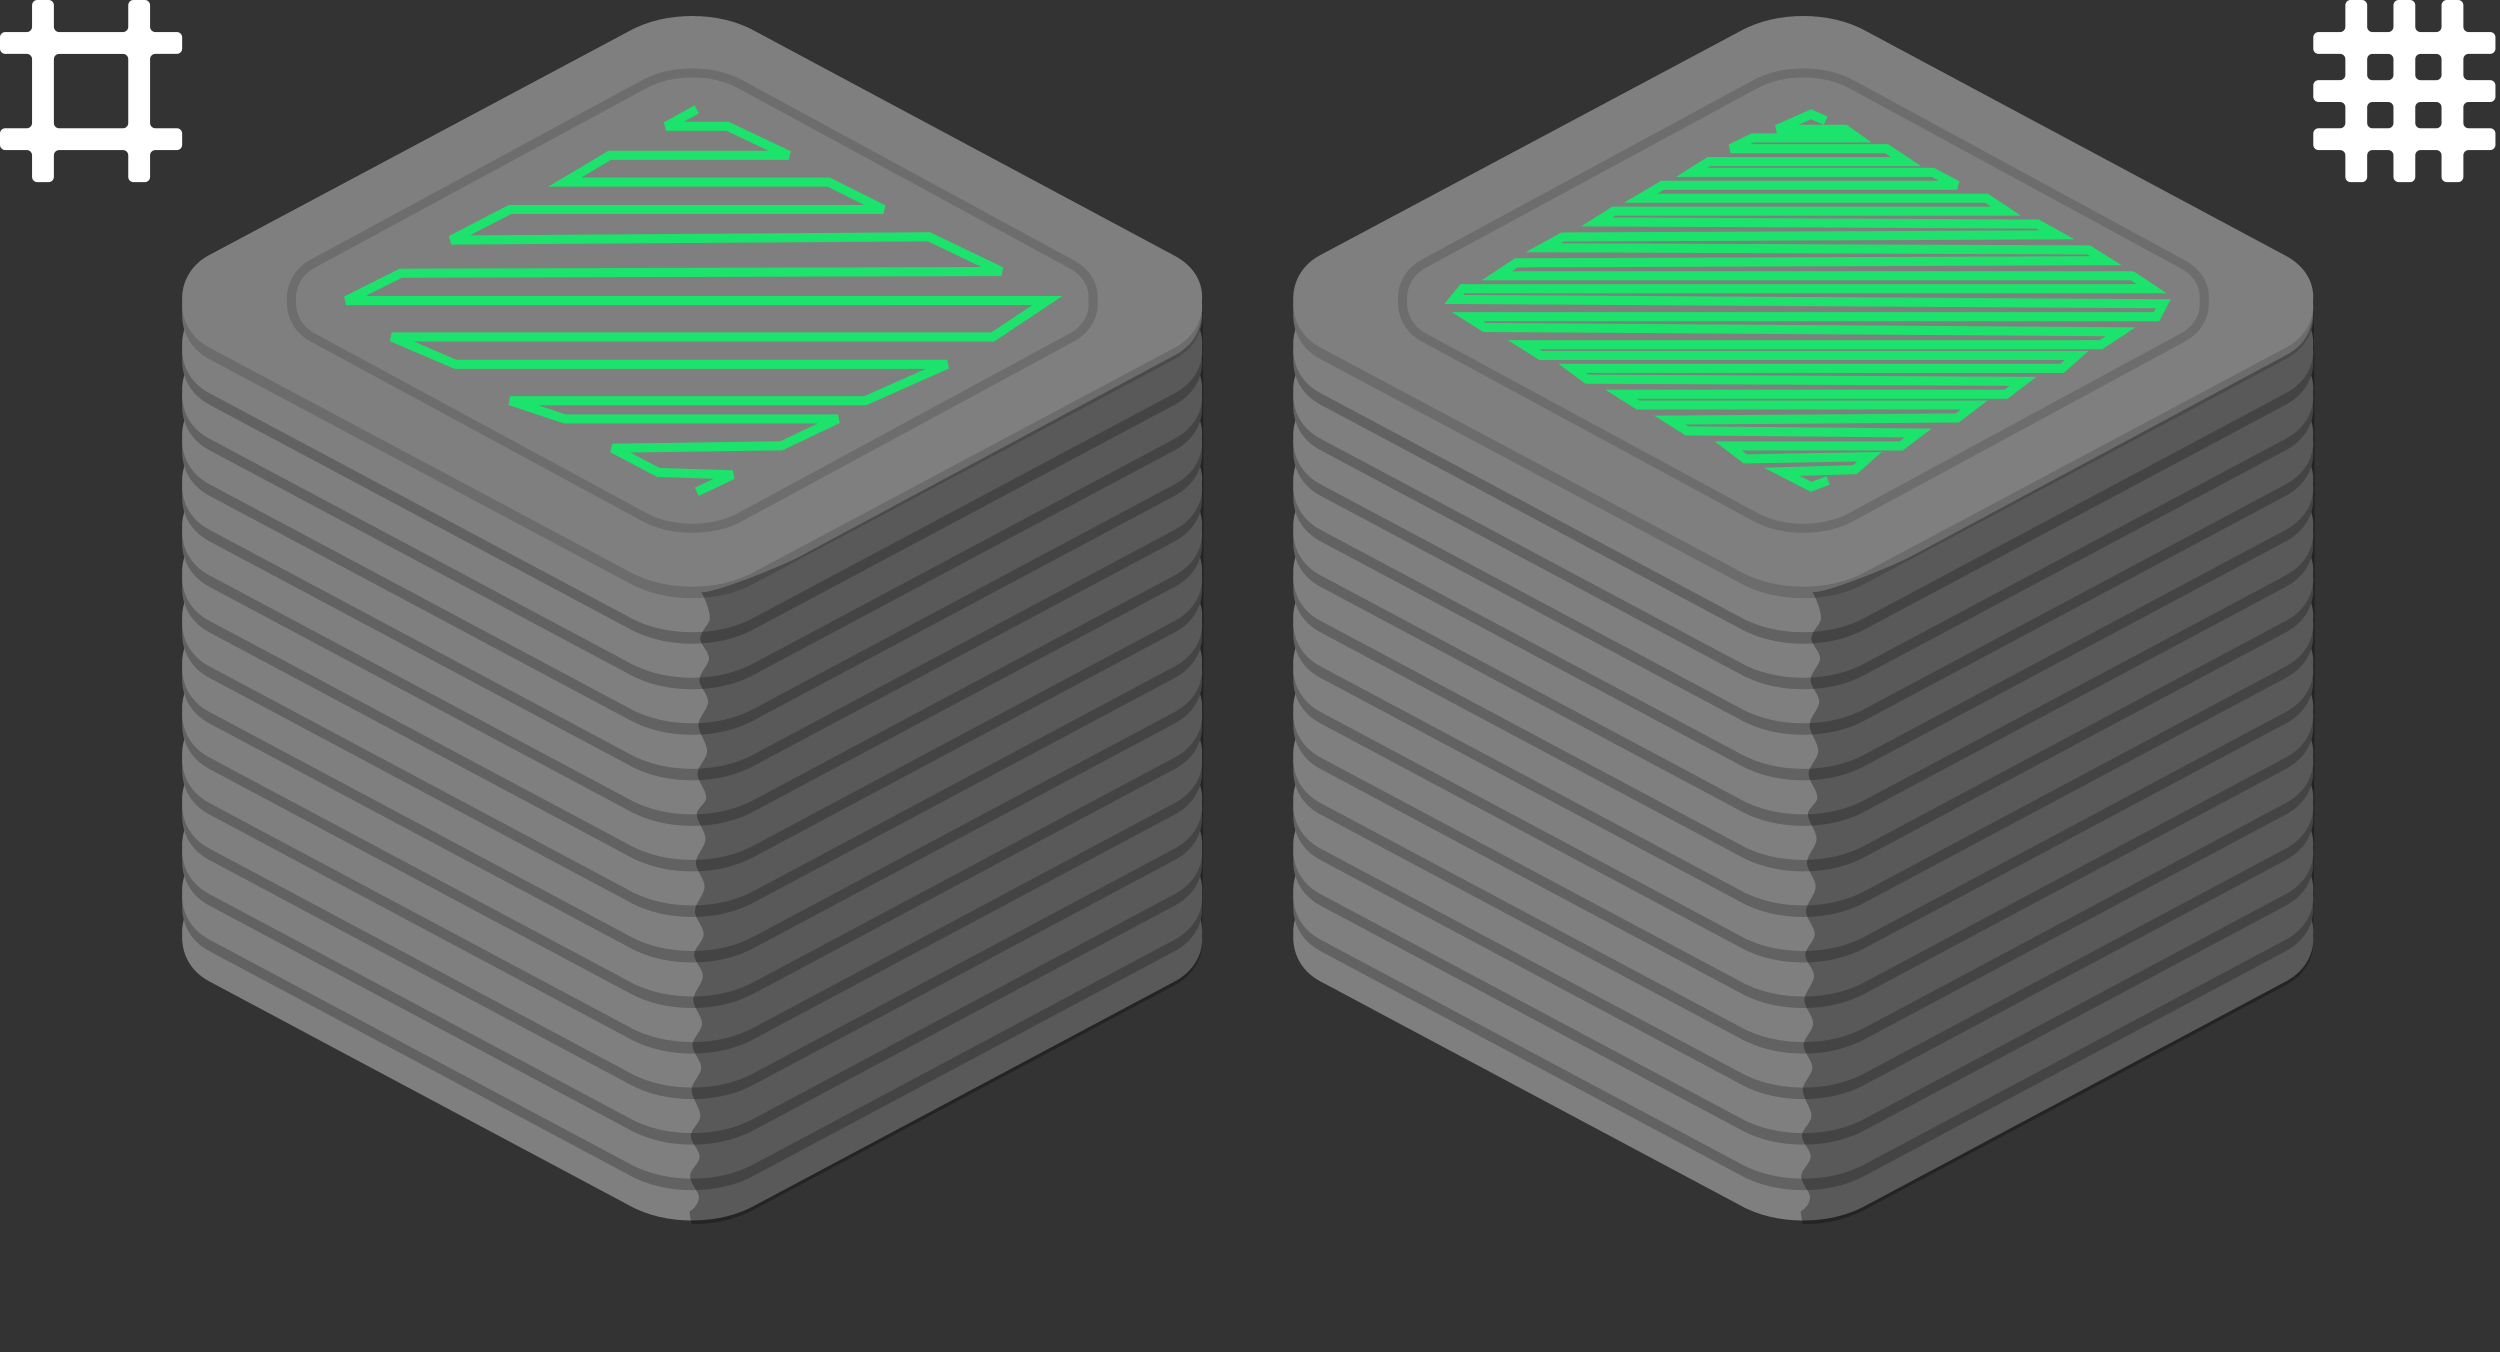 <svg 
 xmlns="http://www.w3.org/2000/svg"
 xmlns:xlink="http://www.w3.org/1999/xlink"
 width="274.5px" height="148.5px">
<rect width="100%" height="100%" fill="#333333" stroke="none"/>
<path fill-rule="evenodd"  fill="rgb(127, 127, 127)"
 d="M251.011,107.749 C253.150,106.600 254.163,104.607 253.969,102.724 C254.177,100.731 253.150,98.848 251.011,97.698 L204.922,73.028 C202.881,71.879 200.438,71.353 197.994,71.353 C195.549,71.353 193.091,71.879 191.050,73.028 L144.962,97.602 C142.823,98.751 141.907,100.744 142.004,102.627 C141.907,104.620 142.823,106.600 144.962,107.749 L191.050,132.336 C193.091,133.486 195.536,134.011 197.994,134.011 C200.438,134.011 202.881,133.486 204.922,132.336 L251.011,107.749 Z"/>
<path fill-rule="evenodd"  fill="rgb(98, 98, 98)"
 d="M251.011,104.420 C253.150,103.271 254.163,101.277 253.969,99.395 C254.177,97.402 253.150,95.519 251.011,94.369 L204.922,69.699 C202.881,68.550 200.438,68.024 197.994,68.024 C195.549,68.024 193.091,68.550 191.050,69.699 L144.962,94.272 C142.823,95.422 141.907,97.415 142.004,99.298 C141.907,101.291 142.823,103.271 144.962,104.420 L191.050,129.007 C193.091,130.156 195.536,130.682 197.994,130.682 C200.438,130.682 202.881,130.156 204.922,129.007 L251.011,104.420 Z"/>
<path fill-rule="evenodd"  fill="rgb(127, 127, 127)"
 d="M251.011,103.154 C253.150,102.005 254.163,100.012 253.969,98.129 C254.177,96.136 253.150,94.253 251.011,93.103 L204.922,68.433 C202.881,67.284 200.438,66.758 197.994,66.758 C195.549,66.758 193.091,67.284 191.050,68.433 L144.962,93.007 C142.823,94.156 141.907,96.149 142.004,98.032 C141.907,100.025 142.823,102.005 144.962,103.154 L191.050,127.741 C193.091,128.891 195.536,129.416 197.994,129.416 C200.438,129.416 202.881,128.891 204.922,127.741 L251.011,103.154 Z"/>
<path fill-rule="evenodd"  fill="rgb(98, 98, 98)"
 d="M251.011,99.420 C253.150,98.271 254.163,96.278 253.969,94.395 C254.177,92.401 253.150,90.518 251.011,89.369 L204.922,64.699 C202.881,63.550 200.438,63.024 197.994,63.024 C195.549,63.024 193.091,63.550 191.050,64.699 L144.962,89.273 C142.823,90.422 141.907,92.415 142.004,94.298 C141.907,96.291 142.823,98.271 144.962,99.420 L191.050,124.007 C193.091,125.156 195.536,125.682 197.994,125.682 C200.438,125.682 202.881,125.156 204.922,124.007 L251.011,99.420 Z"/>
<path fill-rule="evenodd"  fill="rgb(127, 127, 127)"
 d="M251.011,98.154 C253.150,97.005 254.163,95.012 253.969,93.129 C254.177,91.136 253.150,89.253 251.011,88.103 L204.922,63.434 C202.881,62.284 200.438,61.758 197.994,61.758 C195.549,61.758 193.091,62.284 191.050,63.434 L144.962,88.007 C142.823,89.156 141.907,91.149 142.004,93.032 C141.907,95.025 142.823,97.005 144.962,98.154 L191.050,122.741 C193.091,123.891 195.536,124.417 197.994,124.417 C200.438,124.417 202.881,123.891 204.922,122.741 L251.011,98.154 Z"/>
<path fill-rule="evenodd"  fill="rgb(98, 98, 98)"
 d="M251.011,94.420 C253.150,93.271 254.163,91.278 253.969,89.395 C254.177,87.401 253.150,85.518 251.011,84.369 L204.922,59.699 C202.881,58.550 200.438,58.024 197.994,58.024 C195.549,58.024 193.091,58.550 191.050,59.699 L144.962,84.273 C142.823,85.421 141.907,87.415 142.004,89.298 C141.907,91.291 142.823,93.271 144.962,94.420 L191.050,119.007 C193.091,120.156 195.536,120.682 197.994,120.682 C200.438,120.682 202.881,120.156 204.922,119.007 L251.011,94.420 Z"/>
<path fill-rule="evenodd"  fill="rgb(127, 127, 127)"
 d="M251.011,93.155 C253.150,92.006 254.163,90.012 253.969,88.129 C254.177,86.136 253.150,84.252 251.011,83.103 L204.922,58.433 C202.881,57.284 200.438,56.758 197.994,56.758 C195.549,56.758 193.091,57.284 191.050,58.433 L144.962,83.007 C142.823,84.155 141.907,86.149 142.004,88.032 C141.907,90.026 142.823,92.006 144.962,93.155 L191.050,117.741 C193.091,118.891 195.536,119.416 197.994,119.416 C200.438,119.416 202.881,118.891 204.922,117.741 L251.011,93.155 Z"/>
<path fill-rule="evenodd"  fill="rgb(98, 98, 98)"
 d="M251.011,89.420 C253.150,88.271 254.163,86.278 253.969,84.395 C254.177,82.402 253.150,80.518 251.011,79.369 L204.922,54.699 C202.881,53.550 200.438,53.024 197.994,53.024 C195.549,53.024 193.091,53.550 191.050,54.699 L144.962,79.273 C142.823,80.422 141.907,82.415 142.004,84.298 C141.907,86.291 142.823,88.271 144.962,89.420 L191.050,114.007 C193.091,115.156 195.536,115.682 197.994,115.682 C200.438,115.682 202.881,115.156 204.922,114.007 L251.011,89.420 Z"/>
<path fill-rule="evenodd"  fill="rgb(127, 127, 127)"
 d="M251.011,88.155 C253.150,87.005 254.163,85.012 253.969,83.129 C254.177,81.136 253.150,79.252 251.011,78.103 L204.922,53.433 C202.881,52.284 200.438,51.758 197.994,51.758 C195.549,51.758 193.091,52.284 191.050,53.433 L144.962,78.007 C142.823,79.156 141.907,81.149 142.004,83.032 C141.907,85.025 142.823,87.005 144.962,88.155 L191.050,112.741 C193.091,113.891 195.536,114.417 197.994,114.417 C200.438,114.417 202.881,113.891 204.922,112.741 L251.011,88.155 Z"/>
<path fill-rule="evenodd"  fill="rgb(98, 98, 98)"
 d="M251.011,84.420 C253.150,83.271 254.163,81.278 253.969,79.395 C254.177,77.402 253.150,75.518 251.011,74.369 L204.922,49.699 C202.881,48.550 200.438,48.024 197.994,48.024 C195.549,48.024 193.091,48.550 191.050,49.699 L144.962,74.273 C142.823,75.422 141.907,77.415 142.004,79.298 C141.907,81.291 142.823,83.271 144.962,84.420 L191.050,109.007 C193.091,110.156 195.536,110.682 197.994,110.682 C200.438,110.682 202.881,110.156 204.922,109.007 L251.011,84.420 Z"/>
<path fill-rule="evenodd"  fill="rgb(127, 127, 127)"
 d="M251.011,83.155 C253.150,82.005 254.163,80.012 253.969,78.129 C254.177,76.136 253.150,74.253 251.011,73.103 L204.922,48.434 C202.881,47.284 200.438,46.758 197.994,46.758 C195.549,46.758 193.091,47.284 191.050,48.434 L144.962,73.007 C142.823,74.156 141.907,76.149 142.004,78.032 C141.907,80.025 142.823,82.005 144.962,83.155 L191.050,107.741 C193.091,108.890 195.536,109.416 197.994,109.416 C200.438,109.416 202.881,108.890 204.922,107.741 L251.011,83.155 Z"/>
<path fill-rule="evenodd"  fill="rgb(98, 98, 98)"
 d="M251.011,79.420 C253.150,78.271 254.163,76.278 253.969,74.395 C254.177,72.402 253.150,70.519 251.011,69.369 L204.922,44.699 C202.881,43.550 200.438,43.024 197.994,43.024 C195.549,43.024 193.091,43.550 191.050,44.699 L144.962,69.273 C142.823,70.422 141.907,72.415 142.004,74.298 C141.907,76.291 142.823,78.271 144.962,79.420 L191.050,104.007 C193.091,105.156 195.536,105.682 197.994,105.682 C200.438,105.682 202.881,105.156 204.922,104.007 L251.011,79.420 Z"/>
<path fill-rule="evenodd"  fill="rgb(127, 127, 127)"
 d="M251.011,78.154 C253.150,77.005 254.163,75.012 253.969,73.129 C254.177,71.136 253.150,69.253 251.011,68.103 L204.922,43.433 C202.881,42.284 200.438,41.758 197.994,41.758 C195.549,41.758 193.091,42.284 191.050,43.433 L144.962,68.007 C142.823,69.156 141.907,71.149 142.004,73.032 C141.907,75.025 142.823,77.005 144.962,78.154 L191.050,102.741 C193.091,103.891 195.536,104.417 197.994,104.417 C200.438,104.417 202.881,103.891 204.922,102.741 L251.011,78.154 Z"/>
<path fill-rule="evenodd"  fill="rgb(98, 98, 98)"
 d="M251.011,74.420 C253.150,73.271 254.163,71.278 253.969,69.395 C254.177,67.402 253.150,65.518 251.011,64.369 L204.922,39.699 C202.881,38.550 200.438,38.024 197.994,38.024 C195.549,38.024 193.091,38.550 191.050,39.699 L144.962,64.272 C142.823,65.422 141.907,67.415 142.004,69.298 C141.907,71.291 142.823,73.271 144.962,74.420 L191.050,99.007 C193.091,100.156 195.536,100.682 197.994,100.682 C200.438,100.682 202.881,100.156 204.922,99.007 L251.011,74.420 Z"/>
<path fill-rule="evenodd"  fill="rgb(127, 127, 127)"
 d="M251.011,73.154 C253.150,72.005 254.163,70.012 253.969,68.129 C254.177,66.136 253.150,64.253 251.011,63.103 L204.922,38.433 C202.881,37.284 200.438,36.758 197.994,36.758 C195.549,36.758 193.091,37.284 191.050,38.433 L144.962,63.006 C142.823,64.156 141.907,66.149 142.004,68.032 C141.907,70.025 142.823,72.005 144.962,73.154 L191.050,97.741 C193.091,98.891 195.536,99.416 197.994,99.416 C200.438,99.416 202.881,98.891 204.922,97.741 L251.011,73.154 Z"/>
<path fill-rule="evenodd"  fill="rgb(98, 98, 98)"
 d="M251.011,69.420 C253.150,68.271 254.163,66.278 253.969,64.395 C254.177,62.402 253.150,60.518 251.011,59.369 L204.922,34.699 C202.881,33.550 200.438,33.024 197.994,33.024 C195.549,33.024 193.091,33.550 191.050,34.699 L144.962,59.273 C142.823,60.422 141.907,62.415 142.004,64.298 C141.907,66.291 142.823,68.271 144.962,69.420 L191.050,94.007 C193.091,95.156 195.536,95.682 197.994,95.682 C200.438,95.682 202.881,95.156 204.922,94.007 L251.011,69.420 Z"/>
<path fill-rule="evenodd"  fill="rgb(127, 127, 127)"
 d="M251.011,68.154 C253.150,67.006 254.163,65.012 253.969,63.129 C254.177,61.136 253.150,59.253 251.011,58.103 L204.922,33.434 C202.881,32.284 200.438,31.758 197.994,31.758 C195.549,31.758 193.091,32.284 191.050,33.434 L144.962,58.007 C142.823,59.156 141.907,61.149 142.004,63.032 C141.907,65.026 142.823,67.006 144.962,68.154 L191.050,92.741 C193.091,93.891 195.536,94.416 197.994,94.416 C200.438,94.416 202.881,93.891 204.922,92.741 L251.011,68.154 Z"/>
<path fill-rule="evenodd"  fill="rgb(98, 98, 98)"
 d="M251.011,64.420 C253.150,63.271 254.163,61.278 253.969,59.395 C254.177,57.402 253.150,55.518 251.011,54.369 L204.922,29.699 C202.881,28.550 200.438,28.024 197.994,28.024 C195.549,28.024 193.091,28.550 191.050,29.699 L144.962,54.273 C142.823,55.422 141.907,57.415 142.004,59.298 C141.907,61.291 142.823,63.271 144.962,64.420 L191.050,89.007 C193.091,90.156 195.536,90.682 197.994,90.682 C200.438,90.682 202.881,90.156 204.922,89.007 L251.011,64.420 Z"/>
<path fill-rule="evenodd"  fill="rgb(127, 127, 127)"
 d="M251.011,63.155 C253.150,62.005 254.163,60.012 253.969,58.129 C254.177,56.136 253.150,54.252 251.011,53.103 L204.922,28.433 C202.881,27.284 200.438,26.758 197.994,26.758 C195.549,26.758 193.091,27.284 191.050,28.433 L144.962,53.007 C142.823,54.156 141.907,56.149 142.004,58.032 C141.907,60.025 142.823,62.005 144.962,63.155 L191.050,87.741 C193.091,88.891 195.536,89.417 197.994,89.417 C200.438,89.417 202.881,88.891 204.922,87.741 L251.011,63.155 Z"/>
<path fill-rule="evenodd"  fill="rgb(98, 98, 98)"
 d="M251.011,59.420 C253.150,58.271 254.163,56.278 253.969,54.395 C254.177,52.402 253.150,50.518 251.011,49.369 L204.922,24.699 C202.881,23.550 200.438,23.024 197.994,23.024 C195.549,23.024 193.091,23.550 191.050,24.699 L144.962,49.273 C142.823,50.421 141.907,52.415 142.004,54.298 C141.907,56.291 142.823,58.271 144.962,59.420 L191.050,84.007 C193.091,85.156 195.536,85.682 197.994,85.682 C200.438,85.682 202.881,85.156 204.922,84.007 L251.011,59.420 Z"/>
<path fill-rule="evenodd"  fill="rgb(127, 127, 127)"
 d="M251.011,58.155 C253.150,57.005 254.163,55.012 253.969,53.129 C254.177,51.136 253.150,49.252 251.011,48.103 L204.922,23.433 C202.881,22.284 200.438,21.758 197.994,21.758 C195.549,21.758 193.091,22.284 191.050,23.433 L144.962,48.007 C142.823,49.156 141.907,51.149 142.004,53.032 C141.907,55.025 142.823,57.005 144.962,58.155 L191.050,82.741 C193.091,83.891 195.536,84.417 197.994,84.417 C200.438,84.417 202.881,83.891 204.922,82.741 L251.011,58.155 Z"/>
<path fill-rule="evenodd"  fill="rgb(98, 98, 98)"
 d="M251.011,54.420 C253.150,53.271 254.163,51.278 253.969,49.395 C254.177,47.402 253.150,45.519 251.011,44.369 L204.922,19.699 C202.881,18.550 200.438,18.024 197.994,18.024 C195.549,18.024 193.091,18.550 191.050,19.699 L144.962,44.273 C142.823,45.422 141.907,47.415 142.004,49.298 C141.907,51.291 142.823,53.271 144.962,54.420 L191.050,79.007 C193.091,80.156 195.536,80.682 197.994,80.682 C200.438,80.682 202.881,80.156 204.922,79.007 L251.011,54.420 Z"/>
<path fill-rule="evenodd"  fill="rgb(127, 127, 127)"
 d="M251.011,53.155 C253.150,52.005 254.163,50.012 253.969,48.129 C254.177,46.136 253.150,44.253 251.011,43.103 L204.922,18.433 C202.881,17.284 200.438,16.758 197.994,16.758 C195.549,16.758 193.091,17.284 191.050,18.433 L144.962,43.007 C142.823,44.156 141.907,46.149 142.004,48.032 C141.907,50.025 142.823,52.005 144.962,53.155 L191.050,77.741 C193.091,78.890 195.536,79.416 197.994,79.416 C200.438,79.416 202.881,78.890 204.922,77.741 L251.011,53.155 Z"/>
<path fill-rule="evenodd"  fill="rgb(98, 98, 98)"
 d="M251.011,49.420 C253.150,48.271 254.163,46.278 253.969,44.395 C254.177,42.402 253.150,40.518 251.011,39.369 L204.922,14.699 C202.881,13.550 200.438,13.024 197.994,13.024 C195.549,13.024 193.091,13.550 191.050,14.699 L144.962,39.273 C142.823,40.422 141.907,42.415 142.004,44.298 C141.907,46.291 142.823,48.271 144.962,49.420 L191.050,74.007 C193.091,75.156 195.536,75.682 197.994,75.682 C200.438,75.682 202.881,75.156 204.922,74.007 L251.011,49.420 Z"/>
<path fill-rule="evenodd"  fill="rgb(127, 127, 127)"
 d="M251.011,48.154 C253.150,47.005 254.163,45.012 253.969,43.129 C254.177,41.136 253.150,39.253 251.011,38.103 L204.922,13.433 C202.881,12.284 200.438,11.758 197.994,11.758 C195.549,11.758 193.091,12.284 191.050,13.433 L144.962,38.007 C142.823,39.156 141.907,41.149 142.004,43.032 C141.907,45.025 142.823,47.005 144.962,48.154 L191.050,72.741 C193.091,73.890 195.536,74.417 197.994,74.417 C200.438,74.417 202.881,73.890 204.922,72.741 L251.011,48.154 Z"/>
<path fill-rule="evenodd"  fill="rgb(98, 98, 98)"
 d="M251.011,44.420 C253.150,43.271 254.163,41.278 253.969,39.395 C254.177,37.402 253.150,35.518 251.011,34.369 L204.922,9.699 C202.881,8.550 200.438,8.024 197.994,8.024 C195.549,8.024 193.091,8.550 191.050,9.699 L144.962,34.272 C142.823,35.422 141.907,37.415 142.004,39.297 C141.907,41.291 142.823,43.271 144.962,44.420 L191.050,69.007 C193.091,70.156 195.536,70.682 197.994,70.682 C200.438,70.682 202.881,70.156 204.922,69.007 L251.011,44.420 Z"/>
<path fill-rule="evenodd"  fill="rgb(127, 127, 127)"
 d="M251.011,43.154 C253.150,42.006 254.163,40.012 253.969,38.129 C254.177,36.136 253.150,34.253 251.011,33.103 L204.922,8.434 C202.881,7.284 200.438,6.758 197.994,6.758 C195.549,6.758 193.091,7.284 191.050,8.434 L144.962,33.007 C142.823,34.156 141.907,36.149 142.004,38.032 C141.907,40.025 142.823,42.006 144.962,43.154 L191.050,67.741 C193.091,68.891 195.536,69.416 197.994,69.416 C200.438,69.416 202.881,68.891 204.922,67.741 L251.011,43.154 Z"/>
<path fill-rule="evenodd"  fill="rgb(108, 108, 108)"
 d="M251.011,39.420 C253.150,38.271 254.163,36.278 253.969,34.395 C254.177,32.402 253.150,30.518 251.011,29.369 L204.922,4.699 C202.881,3.550 200.438,3.024 197.994,3.024 C195.549,3.024 193.091,3.550 191.050,4.699 L144.962,29.273 C142.823,30.422 141.907,32.415 142.004,34.298 C141.907,36.291 142.823,38.271 144.962,39.420 L191.050,64.007 C193.091,65.156 195.536,65.682 197.994,65.682 C200.438,65.682 202.881,65.156 204.922,64.007 L251.011,39.420 Z"/>
<path fill-rule="evenodd"  fill="rgb(127, 127, 127)"
 d="M251.011,38.155 C253.150,37.005 254.163,35.012 253.969,33.129 C254.177,31.136 253.150,29.253 251.011,28.103 L204.922,3.433 C202.881,2.284 200.438,1.758 197.994,1.758 C195.549,1.758 193.091,2.284 191.050,3.433 L144.962,28.007 C142.823,29.156 141.907,31.149 142.004,33.032 C141.907,35.025 142.823,37.005 144.962,38.155 L191.050,62.741 C193.091,63.891 195.536,64.416 197.994,64.416 C200.438,64.416 202.881,63.891 204.922,62.741 L251.011,38.155 Z"/>
<path fill-rule="evenodd"  stroke="rgb(109, 109, 109)" stroke-width="1px" stroke-linecap="butt" stroke-linejoin="miter" fill="none"
 d="M239.686,37.051 C241.367,36.134 242.163,34.543 242.011,33.040 C242.174,31.450 241.367,29.947 239.686,29.030 L203.458,9.343 C201.855,8.426 199.933,8.006 198.012,8.006 C196.091,8.006 194.159,8.426 192.555,9.343 L156.327,28.953 C154.647,29.870 153.926,31.461 154.002,32.963 C153.926,34.553 154.647,36.134 156.327,37.051 L192.555,56.671 C194.159,57.588 196.080,58.008 198.012,58.008 C199.933,58.008 201.855,57.588 203.458,56.671 L239.686,37.051 Z"/>
<path fill-rule="evenodd"  stroke="rgb(28, 227, 107)" stroke-width="1px" stroke-linecap="butt" stroke-linejoin="miter" fill="none"
 d="M200.457,13.250 L198.852,12.540 L195.108,14.196 L202.597,14.196 L203.934,15.142 L192.433,15.142 L190.026,16.325 L207.144,16.325 L209.284,17.744 L187.619,17.744 L185.746,18.926 L212.227,18.926 L214.901,20.345 L182.536,20.345 L180.129,21.765 L218.111,21.765 L220.251,23.183 L177.186,23.183 L175.314,24.366 L223.728,24.603 L225.868,25.785 L171.570,26.022 L169.430,27.204 L229.345,27.441 L231.218,28.623 L166.487,28.860 L164.347,30.279 L234.101,30.279 L236.241,31.698 L160.603,31.698 L159.634,32.881 L237.520,33.354 L236.776,34.773 L161.138,34.773 L163.010,35.955 L232.823,36.429 L230.683,37.847 L167.290,37.847 L169.162,39.030 L228.008,39.030 L226.403,40.449 L172.640,40.449 L174.244,41.632 L222.123,41.869 L220.251,43.288 L177.989,43.288 L179.861,44.470 L216.773,44.470 L214.901,45.890 L183.339,46.126 L185.211,47.309 L210.622,47.545 L208.749,48.964 L189.758,48.964 L191.631,50.383 L205.272,50.146 L203.667,51.566 L195.643,51.802 L198.852,53.458 L200.725,52.748 "/>
<path fill-rule="evenodd"  opacity="0.302" fill="rgb(0, 0, 0)"
 d="M197.994,134.416 C200.438,134.416 202.881,133.891 204.922,132.741 L251.011,108.155 C253.150,107.006 254.163,105.012 253.969,103.129 C254.177,101.136 254.252,31.145 253.969,33.129 C254.163,36.088 253.137,37.850 250.999,38.999 L209.999,60.999 C207.958,62.148 200.022,65.288 198.999,64.999 C198.990,64.996 199.969,66.686 199.939,67.928 C199.924,68.533 198.907,69.268 198.889,70.119 C198.875,70.781 199.859,71.513 199.842,72.307 C199.827,73.040 198.811,73.825 198.794,74.658 C198.779,75.421 199.762,76.224 199.745,77.060 C199.729,77.874 198.712,78.722 198.695,79.597 C198.677,80.536 199.658,81.509 199.639,82.509 C199.623,83.301 198.607,84.111 198.591,84.935 C198.575,85.813 199.558,86.707 199.540,87.615 C199.530,88.188 198.518,88.767 198.508,89.351 C198.490,90.270 199.472,91.201 199.454,92.140 C199.438,92.990 198.422,93.846 198.407,94.707 C198.389,95.588 199.373,96.474 199.356,97.362 C199.340,98.256 198.323,99.151 198.306,100.046 C198.291,100.895 199.275,101.744 199.259,102.590 C199.245,103.336 198.232,104.080 198.217,104.821 C198.204,105.600 199.189,106.375 199.175,107.145 C199.159,108.032 198.142,108.912 198.126,109.782 C198.110,110.662 199.094,111.532 199.078,112.389 C199.064,113.185 198.049,113.969 198.035,114.740 C198.019,115.589 199.004,116.422 198.990,117.236 C198.974,118.050 197.960,118.844 197.946,119.615 C197.927,120.633 198.910,121.610 198.893,122.542 C198.880,123.280 197.867,123.990 197.854,124.667 C197.839,125.491 198.825,126.267 198.812,126.990 C198.799,127.744 197.786,128.439 197.775,129.068 C197.758,130.014 198.743,130.812 198.732,131.439 C198.713,132.467 197.703,133.033 197.703,133.033 C197.703,133.033 197.886,134.416 197.994,134.416 Z"/>
<path fill-rule="evenodd"  fill="rgb(127, 127, 127)"
 d="M129.011,107.749 C131.150,106.600 132.163,104.607 131.970,102.724 C132.178,100.731 131.150,98.848 129.011,97.698 L82.922,73.028 C80.882,71.879 78.437,71.353 75.994,71.353 C73.549,71.353 71.091,71.879 69.050,73.028 L22.962,97.602 C20.823,98.751 19.907,100.744 20.004,102.627 C19.907,104.620 20.823,106.600 22.962,107.749 L69.050,132.336 C71.091,133.486 73.535,134.011 75.994,134.011 C78.437,134.011 80.882,133.486 82.922,132.336 L129.011,107.749 Z"/>
<path fill-rule="evenodd"  fill="rgb(98, 98, 98)"
 d="M129.011,104.420 C131.150,103.271 132.163,101.277 131.970,99.395 C132.178,97.402 131.150,95.519 129.011,94.369 L82.922,69.699 C80.882,68.550 78.437,68.024 75.994,68.024 C73.549,68.024 71.091,68.550 69.050,69.699 L22.962,94.272 C20.823,95.422 19.907,97.415 20.004,99.298 C19.907,101.291 20.823,103.271 22.962,104.420 L69.050,129.007 C71.091,130.156 73.535,130.682 75.994,130.682 C78.437,130.682 80.882,130.156 82.922,129.007 L129.011,104.420 Z"/>
<path fill-rule="evenodd"  fill="rgb(127, 127, 127)"
 d="M129.011,103.154 C131.150,102.005 132.163,100.012 131.970,98.129 C132.178,96.136 131.150,94.253 129.011,93.103 L82.922,68.433 C80.882,67.284 78.437,66.758 75.994,66.758 C73.549,66.758 71.091,67.284 69.050,68.433 L22.962,93.007 C20.823,94.156 19.907,96.149 20.004,98.032 C19.907,100.025 20.823,102.005 22.962,103.154 L69.050,127.741 C71.091,128.891 73.535,129.416 75.994,129.416 C78.437,129.416 80.882,128.891 82.922,127.741 L129.011,103.154 Z"/>
<path fill-rule="evenodd"  fill="rgb(98, 98, 98)"
 d="M129.011,99.420 C131.150,98.271 132.163,96.278 131.970,94.395 C132.178,92.401 131.150,90.518 129.011,89.369 L82.922,64.699 C80.882,63.550 78.437,63.024 75.994,63.024 C73.549,63.024 71.091,63.550 69.050,64.699 L22.962,89.273 C20.823,90.422 19.907,92.415 20.004,94.298 C19.907,96.291 20.823,98.271 22.962,99.420 L69.050,124.007 C71.091,125.156 73.535,125.682 75.994,125.682 C78.437,125.682 80.882,125.156 82.922,124.007 L129.011,99.420 Z"/>
<path fill-rule="evenodd"  fill="rgb(127, 127, 127)"
 d="M129.011,98.154 C131.150,97.005 132.163,95.012 131.970,93.129 C132.178,91.136 131.150,89.253 129.011,88.103 L82.922,63.434 C80.882,62.284 78.437,61.758 75.994,61.758 C73.549,61.758 71.091,62.284 69.050,63.434 L22.962,88.007 C20.823,89.156 19.907,91.149 20.004,93.032 C19.907,95.025 20.823,97.005 22.962,98.154 L69.050,122.741 C71.091,123.891 73.535,124.417 75.994,124.417 C78.437,124.417 80.882,123.891 82.922,122.741 L129.011,98.154 Z"/>
<path fill-rule="evenodd"  fill="rgb(98, 98, 98)"
 d="M129.011,94.420 C131.150,93.271 132.163,91.278 131.970,89.395 C132.178,87.401 131.150,85.518 129.011,84.369 L82.922,59.699 C80.882,58.550 78.437,58.024 75.994,58.024 C73.549,58.024 71.091,58.550 69.050,59.699 L22.962,84.273 C20.823,85.421 19.907,87.415 20.004,89.298 C19.907,91.291 20.823,93.271 22.962,94.420 L69.050,119.007 C71.091,120.156 73.535,120.682 75.994,120.682 C78.437,120.682 80.882,120.156 82.922,119.007 L129.011,94.420 Z"/>
<path fill-rule="evenodd"  fill="rgb(127, 127, 127)"
 d="M129.011,93.155 C131.150,92.006 132.163,90.012 131.970,88.129 C132.178,86.136 131.150,84.252 129.011,83.103 L82.922,58.433 C80.882,57.284 78.437,56.758 75.994,56.758 C73.549,56.758 71.091,57.284 69.050,58.433 L22.962,83.007 C20.823,84.155 19.907,86.149 20.004,88.032 C19.907,90.026 20.823,92.006 22.962,93.155 L69.050,117.741 C71.091,118.891 73.535,119.416 75.994,119.416 C78.437,119.416 80.882,118.891 82.922,117.741 L129.011,93.155 Z"/>
<path fill-rule="evenodd"  fill="rgb(98, 98, 98)"
 d="M129.011,89.420 C131.150,88.271 132.163,86.278 131.970,84.395 C132.178,82.402 131.150,80.518 129.011,79.369 L82.922,54.699 C80.882,53.550 78.437,53.024 75.994,53.024 C73.549,53.024 71.091,53.550 69.050,54.699 L22.962,79.273 C20.823,80.422 19.907,82.415 20.004,84.298 C19.907,86.291 20.823,88.271 22.962,89.420 L69.050,114.007 C71.091,115.156 73.535,115.682 75.994,115.682 C78.437,115.682 80.882,115.156 82.922,114.007 L129.011,89.420 Z"/>
<path fill-rule="evenodd"  fill="rgb(127, 127, 127)"
 d="M129.011,88.155 C131.150,87.005 132.163,85.012 131.970,83.129 C132.178,81.136 131.150,79.252 129.011,78.103 L82.922,53.433 C80.882,52.284 78.437,51.758 75.994,51.758 C73.549,51.758 71.091,52.284 69.050,53.433 L22.962,78.007 C20.823,79.156 19.907,81.149 20.004,83.032 C19.907,85.025 20.823,87.005 22.962,88.155 L69.050,112.741 C71.091,113.891 73.535,114.417 75.994,114.417 C78.437,114.417 80.882,113.891 82.922,112.741 L129.011,88.155 Z"/>
<path fill-rule="evenodd"  fill="rgb(98, 98, 98)"
 d="M129.011,84.420 C131.150,83.271 132.163,81.278 131.970,79.395 C132.178,77.402 131.150,75.518 129.011,74.369 L82.922,49.699 C80.882,48.550 78.437,48.024 75.994,48.024 C73.549,48.024 71.091,48.550 69.050,49.699 L22.962,74.273 C20.823,75.422 19.907,77.415 20.004,79.298 C19.907,81.291 20.823,83.271 22.962,84.420 L69.050,109.007 C71.091,110.156 73.535,110.682 75.994,110.682 C78.437,110.682 80.882,110.156 82.922,109.007 L129.011,84.420 Z"/>
<path fill-rule="evenodd"  fill="rgb(127, 127, 127)"
 d="M129.011,83.155 C131.150,82.005 132.163,80.012 131.970,78.129 C132.178,76.136 131.150,74.253 129.011,73.103 L82.922,48.434 C80.882,47.284 78.437,46.758 75.994,46.758 C73.549,46.758 71.091,47.284 69.050,48.434 L22.962,73.007 C20.823,74.156 19.907,76.149 20.004,78.032 C19.907,80.025 20.823,82.005 22.962,83.155 L69.050,107.741 C71.091,108.890 73.535,109.416 75.994,109.416 C78.437,109.416 80.882,108.890 82.922,107.741 L129.011,83.155 Z"/>
<path fill-rule="evenodd"  fill="rgb(98, 98, 98)"
 d="M129.011,79.420 C131.150,78.271 132.163,76.278 131.970,74.395 C132.178,72.402 131.150,70.519 129.011,69.369 L82.922,44.699 C80.882,43.550 78.437,43.024 75.994,43.024 C73.549,43.024 71.091,43.550 69.050,44.699 L22.962,69.273 C20.823,70.422 19.907,72.415 20.004,74.298 C19.907,76.291 20.823,78.271 22.962,79.420 L69.050,104.007 C71.091,105.156 73.535,105.682 75.994,105.682 C78.437,105.682 80.882,105.156 82.922,104.007 L129.011,79.420 Z"/>
<path fill-rule="evenodd"  fill="rgb(127, 127, 127)"
 d="M129.011,78.154 C131.150,77.005 132.163,75.012 131.970,73.129 C132.178,71.136 131.150,69.253 129.011,68.103 L82.922,43.433 C80.882,42.284 78.437,41.758 75.994,41.758 C73.549,41.758 71.091,42.284 69.050,43.433 L22.962,68.007 C20.823,69.156 19.907,71.149 20.004,73.032 C19.907,75.025 20.823,77.005 22.962,78.154 L69.050,102.741 C71.091,103.891 73.535,104.417 75.994,104.417 C78.437,104.417 80.882,103.891 82.922,102.741 L129.011,78.154 Z"/>
<path fill-rule="evenodd"  fill="rgb(98, 98, 98)"
 d="M129.011,74.420 C131.150,73.271 132.163,71.278 131.970,69.395 C132.178,67.402 131.150,65.518 129.011,64.369 L82.922,39.699 C80.882,38.550 78.437,38.024 75.994,38.024 C73.549,38.024 71.091,38.550 69.050,39.699 L22.962,64.272 C20.823,65.422 19.907,67.415 20.004,69.298 C19.907,71.291 20.823,73.271 22.962,74.420 L69.050,99.007 C71.091,100.156 73.535,100.682 75.994,100.682 C78.437,100.682 80.882,100.156 82.922,99.007 L129.011,74.420 Z"/>
<path fill-rule="evenodd"  fill="rgb(127, 127, 127)"
 d="M129.011,73.154 C131.150,72.005 132.163,70.012 131.970,68.129 C132.178,66.136 131.150,64.253 129.011,63.103 L82.922,38.433 C80.882,37.284 78.437,36.758 75.994,36.758 C73.549,36.758 71.091,37.284 69.050,38.433 L22.962,63.006 C20.823,64.156 19.907,66.149 20.004,68.032 C19.907,70.025 20.823,72.005 22.962,73.154 L69.050,97.741 C71.091,98.891 73.535,99.416 75.994,99.416 C78.437,99.416 80.882,98.891 82.922,97.741 L129.011,73.154 Z"/>
<path fill-rule="evenodd"  fill="rgb(98, 98, 98)"
 d="M129.011,69.420 C131.150,68.271 132.163,66.278 131.970,64.395 C132.178,62.402 131.150,60.518 129.011,59.369 L82.922,34.699 C80.882,33.550 78.437,33.024 75.994,33.024 C73.549,33.024 71.091,33.550 69.050,34.699 L22.962,59.273 C20.823,60.422 19.907,62.415 20.004,64.298 C19.907,66.291 20.823,68.271 22.962,69.420 L69.050,94.007 C71.091,95.156 73.535,95.682 75.994,95.682 C78.437,95.682 80.882,95.156 82.922,94.007 L129.011,69.420 Z"/>
<path fill-rule="evenodd"  fill="rgb(127, 127, 127)"
 d="M129.011,68.154 C131.150,67.006 132.163,65.012 131.970,63.129 C132.178,61.136 131.150,59.253 129.011,58.103 L82.922,33.434 C80.882,32.284 78.437,31.758 75.994,31.758 C73.549,31.758 71.091,32.284 69.050,33.434 L22.962,58.007 C20.823,59.156 19.907,61.149 20.004,63.032 C19.907,65.026 20.823,67.006 22.962,68.154 L69.050,92.741 C71.091,93.891 73.535,94.416 75.994,94.416 C78.437,94.416 80.882,93.891 82.922,92.741 L129.011,68.154 Z"/>
<path fill-rule="evenodd"  fill="rgb(98, 98, 98)"
 d="M129.011,64.420 C131.150,63.271 132.163,61.278 131.970,59.395 C132.178,57.402 131.150,55.518 129.011,54.369 L82.922,29.699 C80.882,28.550 78.437,28.024 75.994,28.024 C73.549,28.024 71.091,28.550 69.050,29.699 L22.962,54.273 C20.823,55.422 19.907,57.415 20.004,59.298 C19.907,61.291 20.823,63.271 22.962,64.420 L69.050,89.007 C71.091,90.156 73.535,90.682 75.994,90.682 C78.437,90.682 80.882,90.156 82.922,89.007 L129.011,64.420 Z"/>
<path fill-rule="evenodd"  fill="rgb(127, 127, 127)"
 d="M129.011,63.155 C131.150,62.005 132.163,60.012 131.970,58.129 C132.178,56.136 131.150,54.252 129.011,53.103 L82.922,28.433 C80.882,27.284 78.437,26.758 75.994,26.758 C73.549,26.758 71.091,27.284 69.050,28.433 L22.962,53.007 C20.823,54.156 19.907,56.149 20.004,58.032 C19.907,60.025 20.823,62.005 22.962,63.155 L69.050,87.741 C71.091,88.891 73.535,89.417 75.994,89.417 C78.437,89.417 80.882,88.891 82.922,87.741 L129.011,63.155 Z"/>
<path fill-rule="evenodd"  fill="rgb(98, 98, 98)"
 d="M129.011,59.420 C131.150,58.271 132.163,56.278 131.970,54.395 C132.178,52.402 131.150,50.518 129.011,49.369 L82.922,24.699 C80.882,23.550 78.437,23.024 75.994,23.024 C73.549,23.024 71.091,23.550 69.050,24.699 L22.962,49.273 C20.823,50.421 19.907,52.415 20.004,54.298 C19.907,56.291 20.823,58.271 22.962,59.420 L69.050,84.007 C71.091,85.156 73.535,85.682 75.994,85.682 C78.437,85.682 80.882,85.156 82.922,84.007 L129.011,59.420 Z"/>
<path fill-rule="evenodd"  fill="rgb(127, 127, 127)"
 d="M129.011,58.155 C131.150,57.005 132.163,55.012 131.970,53.129 C132.178,51.136 131.150,49.252 129.011,48.103 L82.922,23.433 C80.882,22.284 78.437,21.758 75.994,21.758 C73.549,21.758 71.091,22.284 69.050,23.433 L22.962,48.007 C20.823,49.156 19.907,51.149 20.004,53.032 C19.907,55.025 20.823,57.005 22.962,58.155 L69.050,82.741 C71.091,83.891 73.535,84.417 75.994,84.417 C78.437,84.417 80.882,83.891 82.922,82.741 L129.011,58.155 Z"/>
<path fill-rule="evenodd"  fill="rgb(98, 98, 98)"
 d="M129.011,54.420 C131.150,53.271 132.163,51.278 131.970,49.395 C132.178,47.402 131.150,45.519 129.011,44.369 L82.922,19.699 C80.882,18.550 78.437,18.024 75.994,18.024 C73.549,18.024 71.091,18.550 69.050,19.699 L22.962,44.273 C20.823,45.422 19.907,47.415 20.004,49.298 C19.907,51.291 20.823,53.271 22.962,54.420 L69.050,79.007 C71.091,80.156 73.535,80.682 75.994,80.682 C78.437,80.682 80.882,80.156 82.922,79.007 L129.011,54.420 Z"/>
<path fill-rule="evenodd"  fill="rgb(127, 127, 127)"
 d="M129.011,53.155 C131.150,52.005 132.163,50.012 131.970,48.129 C132.178,46.136 131.150,44.253 129.011,43.103 L82.922,18.433 C80.882,17.284 78.437,16.758 75.994,16.758 C73.549,16.758 71.091,17.284 69.050,18.433 L22.962,43.007 C20.823,44.156 19.907,46.149 20.004,48.032 C19.907,50.025 20.823,52.005 22.962,53.155 L69.050,77.741 C71.091,78.890 73.535,79.416 75.994,79.416 C78.437,79.416 80.882,78.890 82.922,77.741 L129.011,53.155 Z"/>
<path fill-rule="evenodd"  fill="rgb(98, 98, 98)"
 d="M129.011,49.420 C131.150,48.271 132.163,46.278 131.970,44.395 C132.178,42.402 131.150,40.518 129.011,39.369 L82.922,14.699 C80.882,13.550 78.437,13.024 75.994,13.024 C73.549,13.024 71.091,13.550 69.050,14.699 L22.962,39.273 C20.823,40.422 19.907,42.415 20.004,44.298 C19.907,46.291 20.823,48.271 22.962,49.420 L69.050,74.007 C71.091,75.156 73.535,75.682 75.994,75.682 C78.437,75.682 80.882,75.156 82.922,74.007 L129.011,49.420 Z"/>
<path fill-rule="evenodd"  fill="rgb(127, 127, 127)"
 d="M129.011,48.154 C131.150,47.005 132.163,45.012 131.970,43.129 C132.178,41.136 131.150,39.253 129.011,38.103 L82.922,13.433 C80.882,12.284 78.437,11.758 75.994,11.758 C73.549,11.758 71.091,12.284 69.050,13.433 L22.962,38.007 C20.823,39.156 19.907,41.149 20.004,43.032 C19.907,45.025 20.823,47.005 22.962,48.154 L69.050,72.741 C71.091,73.890 73.535,74.417 75.994,74.417 C78.437,74.417 80.882,73.890 82.922,72.741 L129.011,48.154 Z"/>
<path fill-rule="evenodd"  fill="rgb(98, 98, 98)"
 d="M129.011,44.420 C131.150,43.271 132.163,41.278 131.970,39.395 C132.178,37.402 131.150,35.518 129.011,34.369 L82.922,9.699 C80.882,8.550 78.437,8.024 75.994,8.024 C73.549,8.024 71.091,8.550 69.050,9.699 L22.962,34.272 C20.823,35.422 19.907,37.415 20.004,39.297 C19.907,41.291 20.823,43.271 22.962,44.420 L69.050,69.007 C71.091,70.156 73.535,70.682 75.994,70.682 C78.437,70.682 80.882,70.156 82.922,69.007 L129.011,44.420 Z"/>
<path fill-rule="evenodd"  fill="rgb(127, 127, 127)"
 d="M129.011,43.154 C131.150,42.006 132.163,40.012 131.970,38.129 C132.178,36.136 131.150,34.253 129.011,33.103 L82.922,8.434 C80.882,7.284 78.437,6.758 75.994,6.758 C73.549,6.758 71.091,7.284 69.050,8.434 L22.962,33.007 C20.823,34.156 19.907,36.149 20.004,38.032 C19.907,40.025 20.823,42.006 22.962,43.154 L69.050,67.741 C71.091,68.891 73.535,69.416 75.994,69.416 C78.437,69.416 80.882,68.891 82.922,67.741 L129.011,43.154 Z"/>
<path fill-rule="evenodd"  fill="rgb(108, 108, 108)"
 d="M129.011,39.420 C131.150,38.271 132.163,36.278 131.970,34.395 C132.178,32.402 131.150,30.518 129.011,29.369 L82.922,4.699 C80.882,3.550 78.437,3.024 75.994,3.024 C73.549,3.024 71.091,3.550 69.050,4.699 L22.962,29.273 C20.823,30.422 19.907,32.415 20.004,34.298 C19.907,36.291 20.823,38.271 22.962,39.420 L69.050,64.007 C71.091,65.156 73.535,65.682 75.994,65.682 C78.437,65.682 80.882,65.156 82.922,64.007 L129.011,39.420 Z"/>
<path fill-rule="evenodd"  fill="rgb(127, 127, 127)"
 d="M129.011,38.155 C131.150,37.005 132.163,35.012 131.970,33.129 C132.178,31.136 131.150,29.253 129.011,28.103 L82.922,3.433 C80.882,2.284 78.437,1.758 75.994,1.758 C73.549,1.758 71.091,2.284 69.050,3.433 L22.962,28.007 C20.823,29.156 19.907,31.149 20.004,33.032 C19.907,35.025 20.823,37.005 22.962,38.155 L69.050,62.741 C71.091,63.891 73.535,64.416 75.994,64.416 C78.437,64.416 80.882,63.891 82.922,62.741 L129.011,38.155 Z"/>
<path fill-rule="evenodd"  stroke="rgb(109, 109, 109)" stroke-width="1px" stroke-linecap="butt" stroke-linejoin="miter" fill="none"
 d="M117.686,37.051 C119.366,36.134 120.164,34.543 120.011,33.040 C120.174,31.450 119.366,29.947 117.686,29.030 L81.459,9.343 C79.855,8.426 77.933,8.006 76.012,8.006 C74.091,8.006 72.159,8.426 70.555,9.343 L34.327,28.953 C32.647,29.870 31.926,31.461 32.003,32.963 C31.926,34.553 32.647,36.134 34.327,37.051 L70.555,56.671 C72.159,57.588 74.080,58.008 76.012,58.008 C77.933,58.008 79.855,57.588 81.459,56.671 L117.686,37.051 Z"/>
<path fill-rule="evenodd"  stroke="rgb(28, 227, 107)" stroke-width="1px" stroke-linecap="butt" stroke-linejoin="miter" fill="none"
 d="M76.502,12.005 L73.130,13.865 L79.874,13.865 L86.618,17.055 L66.948,17.055 L61.999,19.999 L90.999,19.999 L96.999,22.999 L55.999,22.999 L49.526,26.357 L101.999,25.999 L109.941,29.813 L43.999,29.999 L38.005,33.002 L114.999,32.999 L108.999,36.999 L43.000,36.999 L49.999,39.999 L103.999,39.999 L94.999,43.999 L55.999,43.999 L61.999,45.999 L91.999,45.999 L85.775,48.949 L67.229,49.215 L72.287,51.873 L80.436,52.138 L76.502,53.999 "/>
<path fill-rule="evenodd"  opacity="0.302" fill="rgb(0, 0, 0)"
 d="M75.994,134.416 C78.437,134.416 80.882,133.891 82.922,132.741 L129.011,108.155 C131.150,107.006 132.163,105.012 131.970,103.129 C132.178,101.136 132.252,31.145 131.970,33.129 C132.163,36.088 131.137,37.850 128.999,38.999 L87.999,60.999 C85.958,62.148 78.022,65.288 76.999,64.999 C76.990,64.996 77.969,66.686 77.939,67.928 C77.924,68.533 76.907,69.268 76.889,70.119 C76.874,70.781 77.859,71.513 77.842,72.307 C77.827,73.040 76.811,73.825 76.794,74.658 C76.779,75.421 77.762,76.224 77.745,77.060 C77.729,77.874 76.712,78.722 76.696,79.597 C76.677,80.536 77.658,81.509 77.638,82.509 C77.623,83.301 76.607,84.111 76.592,84.935 C76.575,85.813 77.557,86.707 77.540,87.615 C77.530,88.188 76.518,88.767 76.508,89.351 C76.490,90.270 77.472,91.201 77.454,92.140 C77.439,92.990 76.422,93.846 76.406,94.707 C76.390,95.588 77.373,96.474 77.356,97.362 C77.340,98.256 76.323,99.151 76.306,100.046 C76.291,100.895 77.275,101.744 77.259,102.590 C77.245,103.336 76.231,104.080 76.218,104.821 C76.203,105.600 77.189,106.375 77.175,107.145 C77.158,108.032 76.142,108.912 76.126,109.782 C76.110,110.662 77.094,111.532 77.078,112.389 C77.064,113.185 76.049,113.969 76.035,114.740 C76.019,115.589 77.004,116.422 76.990,117.236 C76.975,118.050 75.960,118.844 75.946,119.615 C75.928,120.633 76.910,121.610 76.893,122.542 C76.880,123.280 75.866,123.990 75.854,124.667 C75.839,125.491 76.825,126.267 76.812,126.990 C76.798,127.744 75.786,128.439 75.775,129.068 C75.757,130.014 76.743,130.812 76.732,131.439 C76.713,132.467 75.703,133.033 75.703,133.033 C75.703,133.033 75.886,134.416 75.994,134.416 Z"/>
<path fill-rule="evenodd"  fill="none"
 d="M121.999,136.000 L144.000,136.000 L144.000,148.000 L121.999,148.000 L121.999,136.000 Z"/>
<path fill-rule="evenodd"  fill="rgb(255, 255, 255)"
 d="M269.902,-0.001 L268.658,-0.001 C268.340,-0.001 268.082,0.257 268.082,0.575 L268.082,2.944 C268.082,3.262 267.824,3.520 267.506,3.520 L265.774,3.520 C265.456,3.520 265.197,3.262 265.197,2.944 L265.197,0.575 C265.197,0.257 264.939,-0.001 264.621,-0.001 L263.378,-0.001 C263.059,-0.001 262.801,0.257 262.801,0.575 L262.801,2.944 C262.801,3.262 262.543,3.520 262.225,3.520 L260.492,3.520 C260.174,3.520 259.916,3.262 259.916,2.944 L259.916,0.575 C259.916,0.257 259.658,-0.001 259.340,-0.001 L258.096,-0.001 C257.778,-0.001 257.520,0.257 257.520,0.575 L257.520,2.944 C257.520,3.262 257.262,3.520 256.944,3.520 L254.575,3.520 C254.257,3.520 253.999,3.778 253.999,4.096 L253.999,5.340 C253.999,5.659 254.257,5.916 254.575,5.916 L256.944,5.916 C257.262,5.916 257.520,6.174 257.520,6.492 L257.520,8.225 C257.520,8.543 257.262,8.801 256.944,8.801 L254.575,8.801 C254.257,8.801 253.999,9.059 253.999,9.378 L253.999,10.621 C253.999,10.939 254.257,11.198 254.575,11.198 L256.944,11.198 C257.262,11.198 257.520,11.455 257.520,11.773 L257.520,13.506 C257.520,13.824 257.262,14.083 256.944,14.083 L254.575,14.083 C254.257,14.083 253.999,14.341 253.999,14.659 L253.999,15.903 C253.999,16.221 254.257,16.479 254.575,16.479 L256.944,16.479 C257.262,16.479 257.520,16.737 257.520,17.055 L257.520,19.423 C257.520,19.741 257.778,19.999 258.096,19.999 L259.340,19.999 C259.658,19.999 259.916,19.741 259.916,19.423 L259.916,17.055 C259.916,16.737 260.174,16.479 260.492,16.479 L262.225,16.479 C262.543,16.479 262.801,16.737 262.801,17.055 L262.801,19.423 C262.801,19.741 263.059,19.999 263.378,19.999 L264.621,19.999 C264.939,19.999 265.197,19.741 265.197,19.423 L265.197,17.055 C265.197,16.737 265.456,16.479 265.774,16.479 L267.506,16.479 C267.824,16.479 268.082,16.737 268.082,17.055 L268.082,19.423 C268.082,19.741 268.340,19.999 268.658,19.999 L269.902,19.999 C270.220,19.999 270.478,19.741 270.478,19.423 L270.478,17.055 C270.478,16.737 270.736,16.479 271.055,16.479 L273.423,16.479 C273.741,16.479 273.999,16.221 273.999,15.903 L273.999,14.659 C273.999,14.341 273.741,14.083 273.423,14.083 L271.055,14.083 C270.736,14.083 270.478,13.824 270.478,13.506 L270.478,11.773 C270.478,11.455 270.736,11.198 271.055,11.198 L273.423,11.198 C273.741,11.198 273.999,10.939 273.999,10.621 L273.999,9.378 C273.999,9.059 273.741,8.801 273.423,8.801 L271.055,8.801 C270.736,8.801 270.478,8.543 270.478,8.225 L270.478,6.492 C270.478,6.174 270.736,5.916 271.055,5.916 L273.423,5.916 C273.741,5.916 273.999,5.659 273.999,5.340 L273.999,4.096 C273.999,3.778 273.741,3.520 273.423,3.520 L271.055,3.520 C270.736,3.520 270.478,3.262 270.478,2.944 L270.478,0.575 C270.478,0.257 270.220,-0.001 269.902,-0.001 ZM262.801,11.777 L262.801,13.509 C262.801,13.828 262.543,14.086 262.225,14.086 L260.492,14.086 C260.174,14.086 259.916,13.828 259.916,13.509 L259.916,11.777 C259.916,11.459 260.174,11.201 260.492,11.201 L262.225,11.201 C262.543,11.201 262.801,11.459 262.801,11.777 ZM259.916,8.229 L259.916,6.496 C259.916,6.177 260.174,5.920 260.492,5.920 L262.225,5.920 C262.543,5.920 262.801,6.177 262.801,6.496 L262.801,8.229 C262.801,8.546 262.543,8.805 262.225,8.805 L260.492,8.805 C260.174,8.805 259.916,8.546 259.916,8.229 ZM268.082,11.777 L268.082,13.509 C268.082,13.828 267.824,14.086 267.506,14.086 L265.774,14.086 C265.456,14.086 265.197,13.828 265.197,13.509 L265.197,11.777 C265.197,11.459 265.456,11.201 265.774,11.201 L267.506,11.201 C267.824,11.201 268.082,11.459 268.082,11.777 ZM265.197,8.229 L265.197,6.496 C265.197,6.177 265.456,5.920 265.774,5.920 L267.506,5.920 C267.824,5.920 268.082,6.177 268.082,6.496 L268.082,8.229 C268.082,8.546 267.824,8.805 267.506,8.805 L265.774,8.805 C265.456,8.805 265.197,8.546 265.197,8.229 Z"/>
<path fill-rule="evenodd"  fill="rgb(255, 255, 255)"
 d="M6.492,3.520 C6.174,3.520 5.916,3.262 5.916,2.944 L5.916,0.575 C5.916,0.257 5.658,-0.001 5.340,-0.001 L4.096,-0.001 C3.778,-0.001 3.520,0.257 3.520,0.575 L3.520,2.944 C3.520,3.262 3.262,3.520 2.944,3.520 L0.575,3.520 C0.257,3.520 -0.001,3.778 -0.001,4.096 L-0.001,5.340 C-0.001,5.659 0.257,5.916 0.575,5.916 L2.944,5.916 C3.262,5.916 3.520,6.174 3.520,6.492 L3.520,8.225 C3.520,9.242 3.520,13.184 3.520,11.773 L3.520,13.506 C3.520,13.824 3.262,14.083 2.944,14.083 L0.575,14.083 C0.257,14.083 -0.001,14.341 -0.001,14.659 L-0.001,15.903 C-0.001,16.221 0.257,16.479 0.575,16.479 L2.944,16.479 C3.262,16.479 3.520,16.737 3.520,17.055 L3.520,19.423 C3.520,19.741 3.778,19.999 4.096,19.999 L5.340,19.999 C5.658,19.999 5.916,19.741 5.916,19.423 L5.916,17.055 C5.916,16.737 6.174,16.479 6.492,16.479 L8.225,16.479 C8.543,16.479 11.455,16.479 11.774,16.479 L13.506,16.479 C13.824,16.479 14.082,16.737 14.082,17.055 L14.082,19.423 C14.082,19.741 14.340,19.999 14.658,19.999 L15.902,19.999 C16.220,19.999 16.478,19.741 16.478,19.423 L16.478,17.055 C16.478,16.737 16.737,16.479 17.055,16.479 L19.423,16.479 C19.741,16.479 19.999,16.221 19.999,15.903 L19.999,14.659 C19.999,14.341 19.741,14.083 19.423,14.083 L17.055,14.083 C16.737,14.083 16.478,13.824 16.478,13.506 L16.478,11.773 C16.478,11.455 16.478,8.543 16.478,8.225 L16.478,6.492 C16.478,6.174 16.737,5.916 17.055,5.916 L19.423,5.916 C19.741,5.916 19.999,5.659 19.999,5.340 L19.999,4.096 C19.999,3.778 19.741,3.520 19.423,3.520 L17.055,3.520 C16.737,3.520 16.478,3.262 16.478,2.944 L16.478,0.575 C16.478,0.257 16.220,-0.001 15.902,-0.001 L14.658,-0.001 C14.340,-0.001 14.082,0.257 14.082,0.575 L14.082,2.944 C14.082,3.262 13.824,3.520 13.506,3.520 M8.225,14.086 L6.492,14.086 C6.174,14.086 5.916,13.828 5.916,13.509 L5.916,11.777 C5.916,11.459 5.916,8.546 5.916,8.229 L5.916,6.496 C5.916,6.177 6.174,5.920 6.492,5.920 L8.225,5.920 C8.543,5.920 11.455,5.920 11.774,5.920 L13.506,5.920 C13.824,5.920 14.082,6.177 14.082,6.496 L14.082,8.229 C14.082,8.546 14.082,11.459 14.082,11.777 L14.082,13.509 C14.082,13.828 13.824,14.086 13.506,14.086 L11.774,14.086 C11.455,14.086 8.543,14.086 8.225,14.086 Z"/>
</svg>

